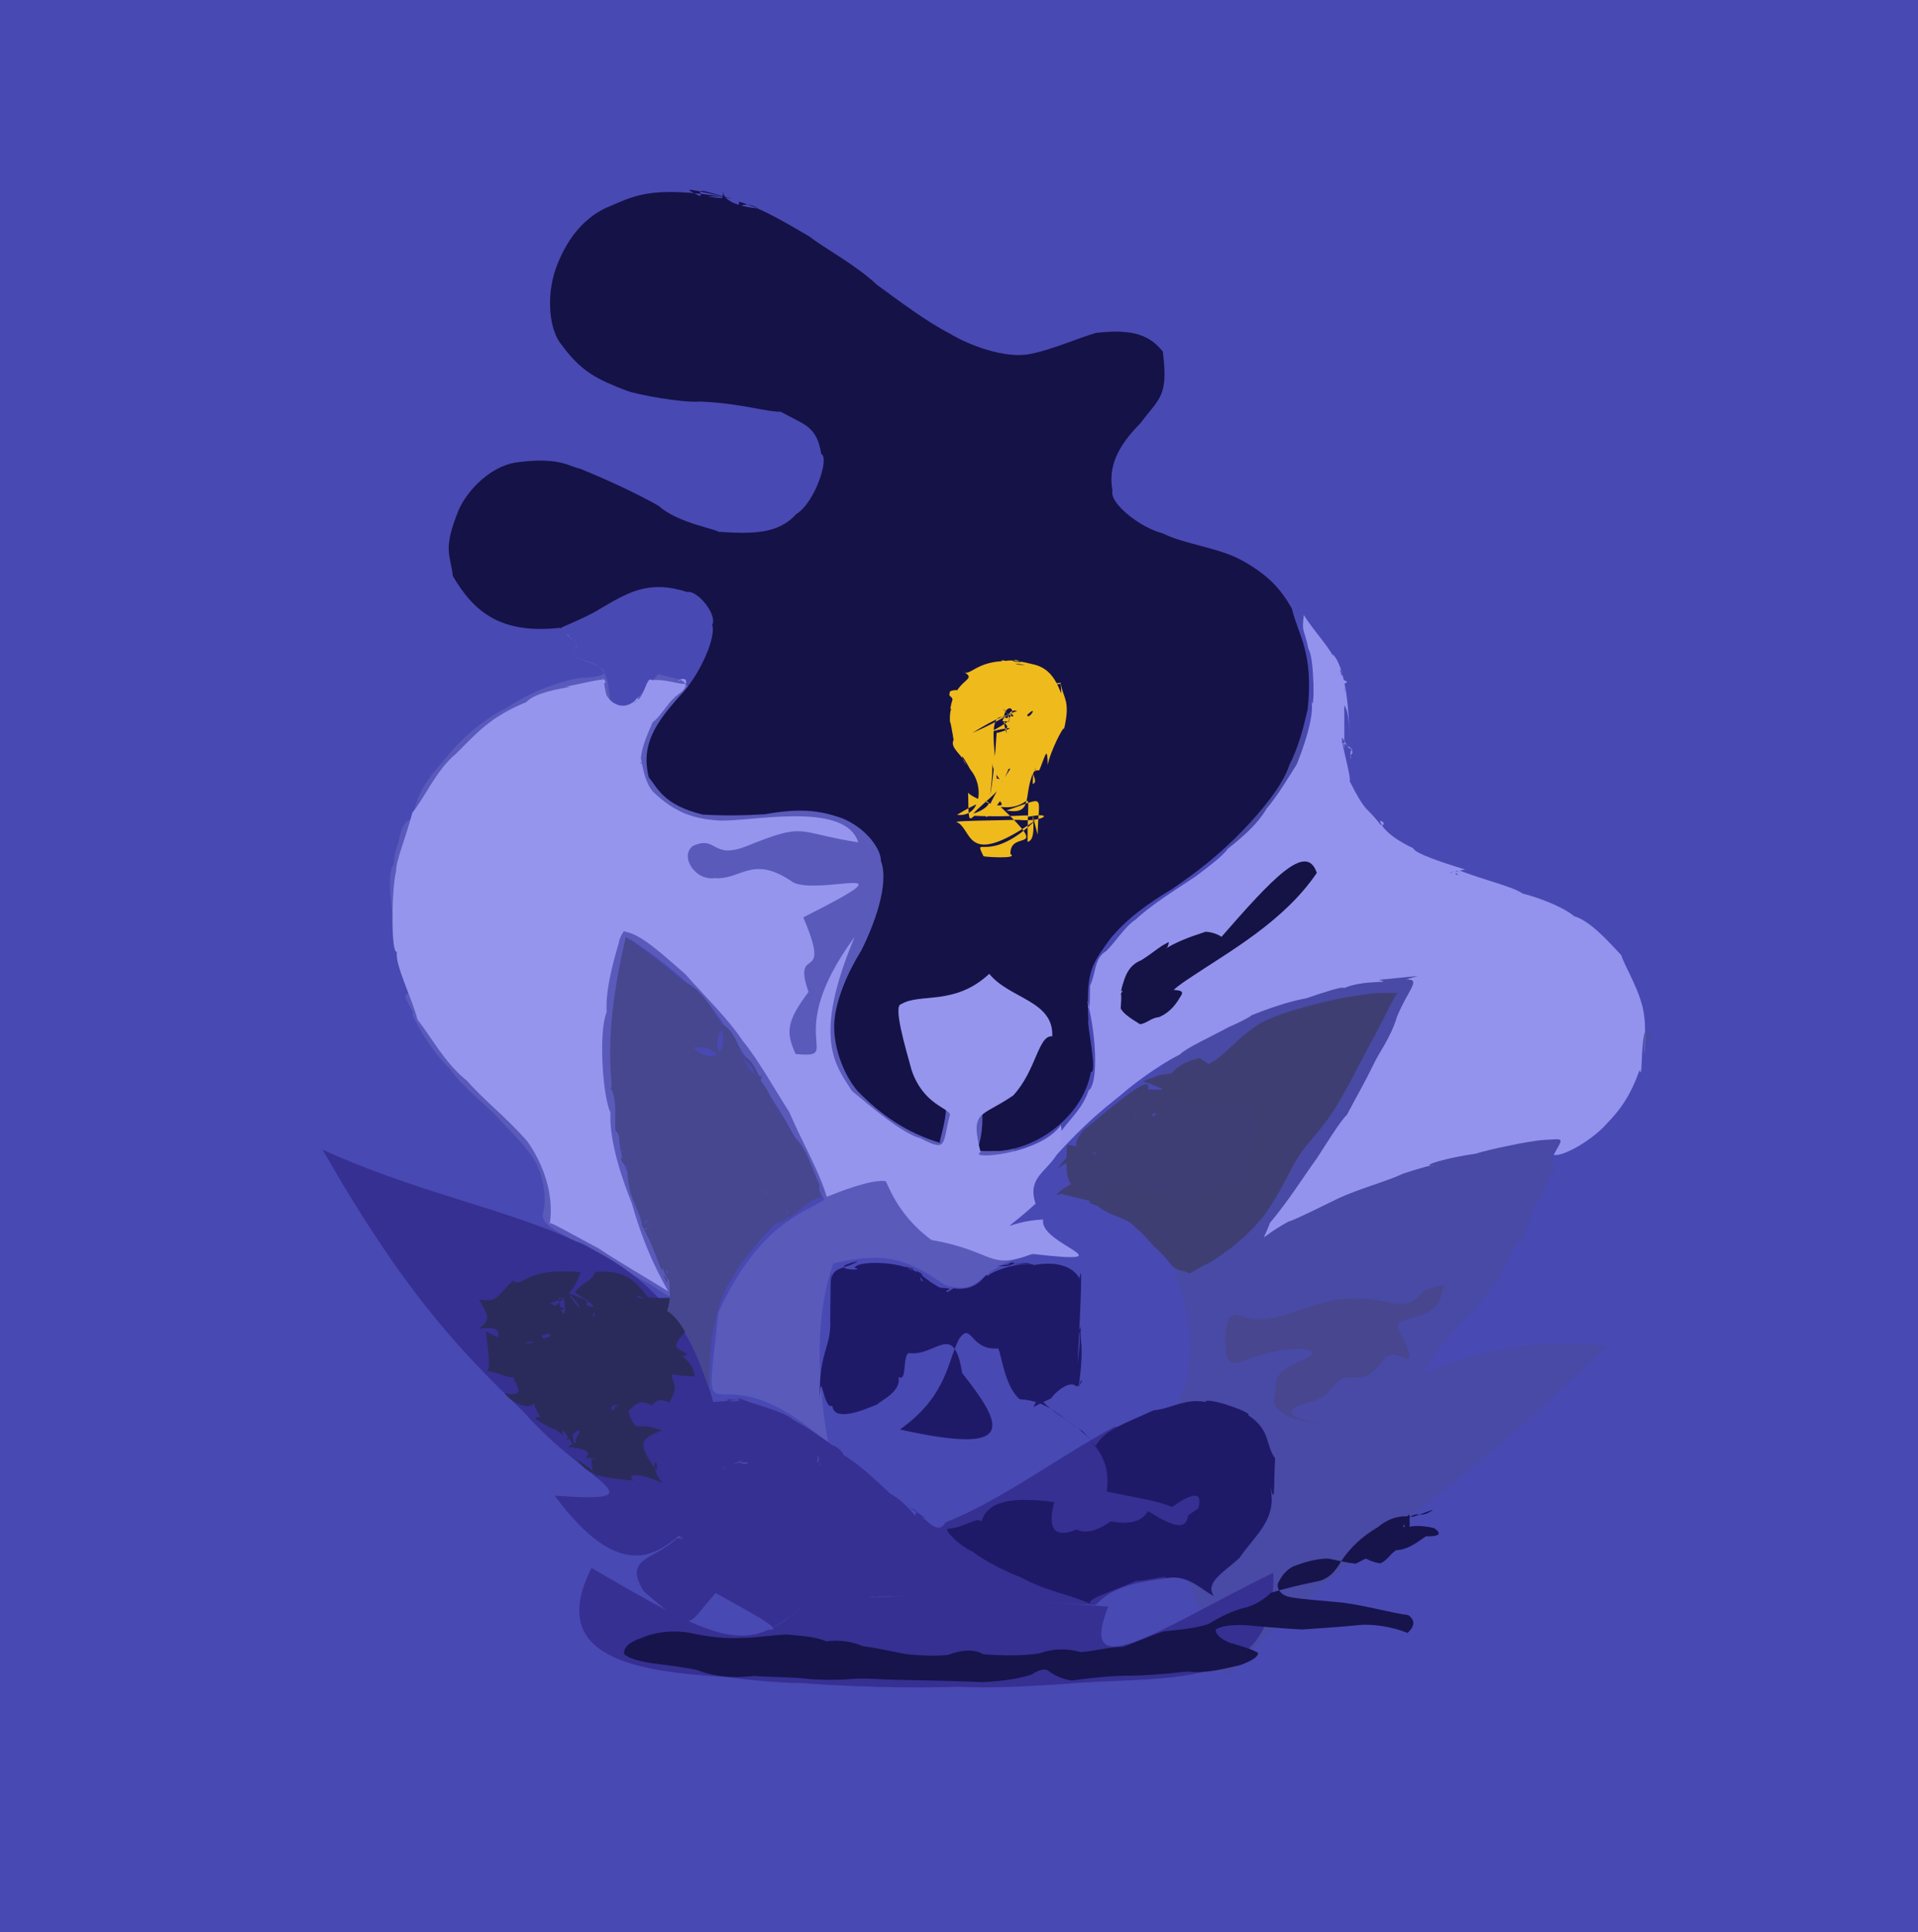 <?xml version="1.0" ?>
<svg xmlns="http://www.w3.org/2000/svg" version="1.1" width="413" height="416">
  <defs/>
  <g>
    <path d="M -2.384 -4.433 C -1.11 -4.446 0.043 -4.513 1.12 -4.51 C 2.13 -4.515 3.036 -4.411 3.834 -4.287 C 4.535 -4.089 5.363 -3.832 6.401 -3.541 C 7.668 -3.271 9.402 -3.055 11.857 -2.892 C 15.007 -2.824 18.99 -2.901 23.896 -3.11 C 29.694 -3.323 36.431 -3.585 44.034 -3.948 C 52.405 -4.276 61.468 -4.594 71.032 -4.85 C 80.986 -5.039 91.246 -5.142 101.702 -5.184 C 112.214 -5.173 122.7 -5.136 133.166 -5.091 C 143.581 -5.051 153.924 -4.996 164.159 -4.99 C 174.292 -5.015 184.387 -5.02 194.366 -5.051 C 204.351 -5.066 214.288 -5.069 224.152 -5.068 C 233.978 -5.048 243.728 -5.008 253.54 -4.98 C 263.387 -4.964 273.234 -4.941 283.164 -4.945 C 293.217 -4.938 303.546 -4.905 314.118 -4.839 C 324.833 -4.815 335.802 -4.716 346.861 -4.677 C 357.974 -4.691 369.146 -4.787 380.087 -4.962 C 390.476 -5.155 400.014 -4.453 408.298 -3.526 C 414.25 -1.077 417.467 5.37 418.918 12.935 C 419.095 21.591 418.563 31.531 417.929 42.26 C 417.678 53.821 417.711 65.525 417.849 77.095 C 417.891 88.482 417.87 99.988 417.856 111.327 C 417.857 122.157 417.859 132.805 417.858 143.17 C 417.858 153.226 417.858 163.182 417.858 173.039 C 417.858 182.777 417.858 192.498 417.858 202.297 C 417.858 211.981 417.858 221.632 417.858 231.393 C 417.858 241.095 417.858 250.818 417.858 260.71 C 417.858 270.716 417.858 280.908 417.858 291.404 C 417.856 302.243 417.857 313.433 417.867 324.951 C 417.874 336.672 417.834 348.566 417.771 360.49 C 417.811 372.165 418.076 383.243 418.533 393.45 C 418.806 402.557 418.014 410.196 415.338 416.083 C 410.394 419.889 403.506 421.82 394.967 422.287 C 385.165 421.868 374.399 421.21 363.078 420.773 C 351.445 420.688 339.69 420.773 328.063 420.869 C 316.661 420.88 305.531 420.861 294.682 420.856 C 284.145 420.858 273.871 420.859 263.811 420.858 C 253.856 420.858 244.01 420.858 234.277 420.858 C 224.574 420.858 214.764 420.858 205.112 420.858 C 195.428 420.858 185.663 420.858 175.952 420.858 C 166.219 420.858 156.284 420.858 146.166 420.858 C 135.897 420.859 125.342 420.858 114.415 420.856 C 103.288 420.861 91.902 420.881 80.279 420.869 C 68.676 420.762 57.218 420.681 46.085 420.795 C 35.519 421.299 25.834 421.969 16.541 422.215 C 7.025 422.15 -2.281 422.62 -7.075 419.863 C -3.132 406.542 -4.314 397.687 -4.798 387.746 C -4.754 377.021 -4.665 365.841 -4.624 354.546 C -4.67 343.187 -4.682 331.879 -4.771 320.884 C -4.842 310.134 -4.904 299.582 -4.948 289.327 C -4.973 279.24 -5.001 269.255 -5.011 259.37 C -5.03 249.571 -5.037 239.756 -5.06 229.873 C -5.06 219.978 -5.058 210.025 -5.036 200.031 C -5.028 189.983 -5.042 179.998 -5.045 170.016 C -5.048 159.983 -5.055 150.036 -5.055 140.18 C -5.042 130.246 -5.002 120.271 -4.944 110.375 C -4.885 100.441 -4.838 90.376 -4.791 80.322 C -4.778 70.276 -4.785 60.064 -4.801 49.788 C -4.893 39.615 -5.012 29.351 -5.168 19.051 C -5.34 8.733 -5.531 -1.678 -2.384 -4.433" stroke-width="0.0" fill="rgb(73, 73, 180)" opacity="1" stroke="rgb(6, 158, 243)" stroke-opacity="0.105" stroke-linecap="round" stroke-linejoin="round"/>
    <path d="M 123.137 141.388 C 125.897 137.431 122.831 137.931 121.903 136.581 C 122.461 137.746 121.904 135.794 122.084 136.787 C 122.116 136.401 122.615 136.44 122.766 137.487 C 125.726 137.712 123.215 141.454 123.049 141.361 C 129.947 143.315 131.293 143.095 131.447 154.545 C 134.421 154.738 139.635 147.245 141.792 145.142 C 147.773 147.044 148.161 145.031 149.062 152.778 C 153.179 152.071 154.297 155.448 155.8 158.022 C 157.674 160.756 159.071 163.519 161.193 165.807 C 163.266 167.426 165.931 168.937 169.691 169.98 C 172.848 171.902 176.314 172.536 181.548 173.034 C 179.874 174.13 181.617 173.14 195.431 172.583 C 190.903 184.676 192.487 186.302 193.886 190.298 C 186.95 198.82 188.025 202.998 188.009 206.632 C 187.746 209.791 187.809 212.746 187.824 215.107 C 187.874 217.027 188.117 218.728 188.491 220.008 C 189.02 220.807 189.855 221.329 191.089 221.367 C 191.724 220.762 191.554 219.439 191.087 217.026 C 198.057 218.508 198.586 216.886 198.196 216.491 C 206.539 217.252 208.469 215.124 205.463 210.068 C 208.804 211.942 211.817 213.289 212.008 216.203 C 218.035 215.374 219.561 217.24 219.828 219.363 C 219.952 221.612 220.154 222.858 229.787 225.889 C 226.527 230.332 223.728 233.248 220.825 235.719 C 216.115 237.917 215.397 240.752 214.913 243.151 C 216.511 244.159 219.444 247.693 218.883 250.652 C 215.09 253.939 214.882 256.164 214.481 258.245 C 213.781 259.844 212.862 261.145 211.824 262.348 C 210.71 263.564 209.286 264.214 208.075 264.383 C 207.227 263.588 206.93 264.392 222.753 270.017 C 209.427 272.699 212.351 279.171 203.469 276.682 C 195.6 271.268 190.871 269.188 178.709 272.208 C 182.255 268.761 172.638 278.946 178.369 310.849 C 152.453 287.692 151.14 315.099 154.707 282.536 C 163.45 263.573 172.835 261.323 177.511 258.337 C 174.137 251.688 171.933 245.37 166.952 237.634 C 162.755 231.045 159.142 224.771 152.759 216.269 C 148.081 211.282 141.671 206.088 135.822 202.284 C 129.389 224.468 131.431 230.167 133.677 237.093 C 132.348 245.634 134.184 251.874 136.009 253.487 C 137.571 257.292 137.508 263.644 141.82 267.685 C 146.803 283.791 147.456 280.503 137.124 274.932 C 128.651 271.203 126.843 266.869 123.011 267.329 C 123.496 266.228 116.11 264.371 116.921 261.224 C 117.675 258.847 117.392 253.259 114.744 249.266 C 112.748 246.146 109.194 242.917 106.426 239.797 C 103.719 237.179 99.481 233.772 96.819 230.071 C 93.945 227.39 90.164 221.784 88.741 218.247 C 89.841 218.413 85.97 214.003 87.774 214.075 C 88.838 209.731 88.146 202.392 88.814 196.507 C 84.977 203.183 86.742 206.843 85.926 204.053 C 83.868 195.44 82.551 182.836 86.592 186.647 C 89.251 194.242 87.941 187.888 87.183 186.273 C 85.254 187.907 87.294 187.041 86.652 187.663 C 84.761 191.159 84.151 186.108 85.534 182.103 C 86.047 181.154 86.348 176.245 88.773 176.519 C 89.867 169.285 93.934 165.778 97.025 161.999 C 99.067 159.452 104.2 154.683 109.228 152.349 C 111.929 150.524 117.594 147.314 124.758 145.978 C 131.486 145.803 132.94 144.316 123.137 141.388" stroke-width="0.0" fill="rgb(90, 90, 187)" opacity="1" stroke="rgb(14, 103, 180)" stroke-opacity="0.047" stroke-linecap="round" stroke-linejoin="round"/>
    <path d="M 280.21 145.191 C 280.228 146.121 280.164 147.093 280.143 148.018 C 280.076 148.928 279.991 149.895 279.9 150.905 C 279.699 151.872 279.533 152.841 279.225 153.823 C 279.027 154.765 278.971 155.618 278.846 156.423 C 278.811 157.147 278.968 157.707 279.337 157.02 C 279.899 156.671 282.005 156.862 283.749 158.52 C 282.014 158.851 283.102 158.506 283.623 157.66 C 284.512 156.528 285.661 156.853 286.86 157.818 C 288.109 160.037 289.028 159.808 292.032 156.428 C 292.622 157.093 290.973 156.434 286.951 162.227 C 288.485 161.198 288.237 160.191 286.314 159.603 C 285.849 161.152 286.231 163.507 285.215 167.163 C 287.463 171.654 290.807 172.485 293.663 174.377 C 293.221 177.947 294.651 181.48 298.893 184.157 C 303.393 185.938 307.128 188.165 311.066 190.066 C 315.032 191.667 318.89 193.003 322.763 194.182 C 326.45 195.344 329.901 196.52 333.338 197.643 C 336.26 199.148 339.121 201.045 341.72 203.074 C 344.036 205.685 346.165 208.541 347.999 211.487 C 349.764 214.256 351.516 216.703 352.995 216.351 C 351.138 220.438 353.406 223.062 356.222 221.289 C 351.607 225.243 349.327 226.459 350.972 225.484 C 353.547 222.084 353.542 222.401 355.928 222.882 C 353.207 226.999 351.37 230.543 349.68 232.527 C 347.275 234.955 344.903 237.97 342.206 241.38 C 338.555 244.295 332.392 246.457 334.815 252.282 C 332.454 253.455 332.994 256.95 331.003 258.491 C 329.508 260.923 329.881 262.842 328.569 264.545 C 327.98 265.509 328.973 267.464 326.643 267.465 C 325.009 269.41 324.763 275.583 312.642 286.937 C 299.004 305.597 309.888 286.29 345.923 289.75 C 310.605 325.21 293.183 330.375 264.006 361.046 C 247.018 320.855 248.65 312.238 255.302 298.506 C 259.733 274.523 244.847 270.273 254.441 259.818 C 263.798 250.151 266.743 244.906 270.619 240.529 C 272.744 239.665 273.266 237.238 272.762 236.402 C 271.595 236.334 269.508 235.268 267.674 233.564 C 269.267 230.428 265.437 236.047 248.263 232.94 C 256.402 220.834 261.145 219.377 260.966 217.283 C 258.91 215.287 256.989 213.141 257.842 210.122 C 256.186 209.116 255.374 207.198 249.55 206.75 C 251.454 200.505 253.567 198.682 256.297 197.253 C 259.454 195.008 260.551 191.961 267.006 188.835 C 273.619 185.576 263.124 182.691 264.68 185.545 C 264.538 177.905 265.207 175.742 267.068 174.619 C 268.338 173.599 268.128 173.281 267.616 172.926 C 266.756 173.097 265.534 173.316 264.136 173.692 C 262.612 174.108 260.829 174.378 258.903 174.456 C 257.039 174.28 255.222 173.823 253.346 173.11 C 251.685 172.098 250.122 170.83 248.726 169.254 C 247.575 167.607 246.746 165.791 246.14 164.055 C 245.857 162.409 245.996 161.033 246.416 159.872 C 247.123 159.074 248.179 158.602 249.499 158.498 C 251.008 158.644 252.573 158.953 254.275 159.396 C 255.969 159.874 257.586 160.286 259.242 160.519 C 260.734 160.777 262.128 160.666 263.531 160.263 C 264.807 159.634 266.012 158.726 267.197 157.547 C 268.34 156.231 269.417 154.751 270.586 153.225 C 271.639 151.655 272.781 150.084 273.872 148.51 C 275 146.871 276.087 145.332 280.21 145.191" stroke-width="0.0" fill="rgb(73, 73, 166)" opacity="1.0" stroke="rgb(95, 141, 32)" stroke-opacity="0.447" stroke-linecap="round" stroke-linejoin="round"/>
    <path d="M 157.154 42.635 C 143.456 39.475 149.629 41.325 151.013 42.506 C 150.421 40.425 150.219 40.798 157.733 42.789 C 151.094 41.56 151.617 43.135 150.508 42.129 C 156.891 42.742 155.408 43.263 155.684 40.852 C 155.385 43.201 159.014 44.485 163.189 44.887 C 159.918 42.682 158.815 45.753 159.157 43.429 C 164.735 45.058 170.457 48.751 174.309 50.93 C 177.531 53.46 184.311 57.049 188.86 61.344 C 193.644 64.807 199.274 69.112 204.5 71.811 C 208.439 74.242 216.652 77.428 222.064 76.162 C 226.742 75.224 232.447 72.656 236.092 71.659 C 244.173 70.766 247.577 72.234 250.392 75.691 C 251.598 85.467 249.714 85.567 245.592 91.098 C 240.586 96.147 238.603 100.521 239.546 105.666 C 238.82 108.271 245.452 113.604 250.364 114.834 C 255.048 117.218 262.801 117.934 267.76 120.843 C 273.003 123.825 275.713 126.656 278.182 131.046 C 279.473 136.685 282.95 140.332 281.556 153.004 C 281.484 152.396 280.523 159.087 277.649 164.658 C 276.268 169.087 271.557 174.695 267.543 178.865 C 262.747 183.859 257.817 187.715 252.452 191.365 C 247.293 194.467 242.78 197.637 239.055 202.138 C 234.947 207.865 233.831 209.119 234.352 219.71 C 233.939 220.086 236.38 231.104 234.893 230.801 C 233.32 239.785 224.208 247.077 215.226 247.816 C 206.825 247.774 212.91 249.025 211.225 236.658 C 213.977 231.684 220.545 230.928 216.392 225.115 C 216.992 221.646 216.906 218.875 216.068 216.902 C 213.919 216.268 211.093 216.177 208.244 216.602 C 205.769 217.718 204.047 219.818 203.126 222.903 C 202.355 227.655 193.102 232.264 198.935 231.047 C 207.786 233.657 201.438 246.384 202.51 246.092 C 195.131 243.909 189.509 239.892 184.679 234.922 C 181.936 231.775 179.425 225.899 179.633 220.375 C 179.891 215.434 182.515 209.367 185.49 204.595 C 188.27 199.039 191.522 190.299 189.695 185.394 C 189.714 182.845 186.633 178.424 181.513 176.251 C 175.165 173.885 170.247 174.198 162.13 175.792 C 168.017 174.65 162.422 176.01 151.356 175.39 C 142.728 173.314 141.582 169.557 139.701 167.366 C 137.953 160.287 141.18 155.667 146.442 149.764 C 150.639 145.471 154.293 137.159 153.349 134.524 C 154.56 132.533 150.274 127.037 147.984 127.467 C 139.6 124.794 135.251 127.55 129.053 131.177 C 125.853 133.238 117.646 136.307 121.207 135.101 C 107.59 136.794 101.916 131.492 97.52 124.047 C 96.959 119.231 95.245 118.371 98.847 109.612 C 100.989 105.058 105.816 100.474 110.971 99.591 C 120.459 98.283 122.397 100.408 124.909 100.912 C 132.014 103.839 137.487 106.452 141.889 108.953 C 145.819 112.604 154.949 114.079 154.587 114.49 C 161.891 114.979 167.55 115.045 171.453 110.687 C 175.491 108.256 178.68 98.45 176.847 97.766 C 175.84 91.676 173.325 91.551 168.115 88.651 C 165.178 88.748 159.493 86.811 150.777 86.462 C 146.701 86.758 137.207 84.958 134.977 84.139 C 128.561 81.662 125.2 80.044 121.024 74.367 C 118.217 71.183 117.577 63.82 119.69 57.774 C 121.806 52.011 125.225 47.263 130.44 44.773 C 136.11 42.511 139.39 39.608 157.154 42.635" stroke-width="0.0" fill="rgb(21, 18, 71)" opacity="1" stroke="rgb(17, 241, 122)" stroke-opacity="0.907" stroke-linecap="round" stroke-linejoin="round"/>
    <path d="M 280.758 132.399 C 283.14 136.427 287.786 140.55 288.928 145.618 C 289.607 142.939 286.03 144.829 290.094 146.793 C 288.663 148.452 288.11 144.457 286.979 140.855 C 289.57 143.409 290.614 152.557 290.542 159.265 C 290.612 147.816 287.645 154.244 289.522 148.756 C 289.391 145.205 289.485 154.588 289.485 161.194 C 289.197 158.779 288.293 160.109 289.422 160.01 C 292.928 162.571 290.057 162.121 290.916 163.323 C 290.41 160.64 291.92 161.434 290.927 161.181 C 289.497 159.324 292.09 163.808 289.041 158.867 C 288.335 158.879 292.426 171.906 289.756 167.336 C 290.067 166.291 291.713 171.16 294.114 174.043 C 297.266 177.086 298.934 179.961 296.58 177.116 C 298.034 178.466 298.514 176.891 297.152 176.742 C 297.414 177.964 299.185 180.225 304.343 182.65 C 304.517 183.661 310.492 185.707 315.5 187.207 C 310.663 188.1 311.336 188.151 314.908 187.413 C 314.149 187.571 312.564 188.132 314.066 188.454 C 311.783 186.691 317.681 188.738 312.55 187.707 C 312.728 187.125 317.024 189.029 311.075 186.033 C 317.044 188.987 325.34 190.58 327.857 192.388 C 330.832 193.113 336.407 195.12 338.995 197.287 C 342.269 198.225 346.02 202.332 349.117 205.666 C 349.654 207.796 353.485 213.66 354.029 218.712 C 354.576 221.897 353.843 232.913 354.213 222.095 C 353.245 225.266 353.711 232.949 353.054 230.351 C 350.556 237.545 347.513 240.246 345.231 242.734 C 341.551 246.306 336.31 249.044 334.554 248.657 C 336.656 244.768 336.997 245.215 332.461 245.436 C 329.414 245.596 319.974 247.646 317.757 248.4 C 312.05 249.18 305.581 251.001 308.557 250.988 C 308.895 250.575 304.618 251.871 302.152 252.687 C 298.566 254.384 292.408 255.999 287.9 258.156 C 285.004 259.55 279.094 262.546 277.339 263.072 C 270.691 266.745 271.799 268.016 273.441 263.311 C 277.463 258.544 280.614 253.456 283.574 249.366 C 285.86 245.861 288.527 241.462 290.041 240.013 C 292.073 236.161 294.168 232.479 295.696 229.305 C 296.901 226.619 299.418 223.578 300.835 218.842 C 303.201 213.112 306.15 210.736 302.798 210.895 C 305.23 209.985 308.515 209.863 296.913 210.966 C 300.296 211.855 293.875 210.803 289.338 212.772 C 289.45 212.17 284.263 213.91 281.289 214.939 C 279.302 215.28 275.417 216.226 269.534 218.571 C 269.426 218.81 266.962 220.128 264.603 221.128 C 260.244 223.484 255.532 225.576 254.029 227.059 C 250.894 228.618 246.828 231.32 242.975 234.386 C 239.156 237.721 234.732 240.451 226.165 250.185 C 226.573 242.806 232.235 241.223 234.435 234.753 C 236.183 233.676 236.474 225.015 234.12 215.288 C 234.677 220.241 234.704 213.659 234.71 212.244 C 236.09 209.409 235.502 206.358 238.259 204.724 C 240.247 202.723 242.43 199.291 244.48 198.044 C 247.756 194.913 253.127 191.579 257.407 188.736 C 260.253 186.588 263.09 184.486 264.436 182.713 C 266.677 180.871 270.432 178.003 272.745 174.102 C 275.124 171.299 277.409 167.446 279.233 164.551 C 280.332 161.816 283.087 154.502 282.401 150.944 C 283.078 154.058 283.053 141.549 281.753 139.754 C 280.792 135.042 280.233 136.379 280.758 132.399" stroke-width="0.0" fill="rgb(147, 147, 237)" opacity="0.999" stroke="rgb(201, 36, 61)" stroke-opacity="0.204" stroke-linecap="round" stroke-linejoin="round"/>
    <path d="M 121.769 147.833 C 123.943 147.54 130.925 145.647 130.199 146.591 C 128.62 145.229 131.211 146.864 130.088 147.13 C 130.397 149.393 131.333 152.342 130.09 148.29 C 130.737 151.538 134.721 153.729 137.473 149.971 C 137.616 150.493 137.143 149.597 137.456 150.793 C 137.089 150.477 138.4 150.463 136.264 151.258 C 138.781 151.068 139.089 145.351 140.377 146.439 C 144.354 146.08 148.744 148.512 147.591 146.311 C 146.68 145.774 145.187 147.1 146.586 146.383 C 149.809 148.006 144.521 150.007 145.076 150.591 C 145.085 149.498 141.377 155.72 140.025 155.681 C 141.844 153.98 137.868 159.543 137.913 164.517 C 138.57 163.998 137.385 164.081 137.838 163.921 C 138.097 161.165 138.115 168.137 140.838 170.68 C 145.135 174.701 148.913 176.288 154.784 176.662 C 161.286 177.041 181.949 172.292 184.81 181.362 C 171.132 179.247 173.832 176.882 160.713 182.206 C 153.169 185.132 154.502 179.807 149.223 182.117 C 146.311 184.216 149.524 189.673 153.936 189.066 C 159.632 189.499 162.032 183.848 170.813 190.003 C 176.781 192.862 197.971 184.957 172.969 197.509 C 179.373 212.503 170.404 202.919 174.09 213.572 C 169.381 219.906 169.149 222.197 171.33 226.932 C 182.115 227.943 167.965 223.594 184.034 201.721 C 174.714 223.871 180.077 229.534 183.442 234.886 C 187.566 238.306 194.441 244.166 198.178 245.065 C 204.197 248.217 202.855 246.246 204.565 239.942 C 204.121 238.48 198.844 237.774 196.307 230.455 C 194.846 225.157 192.25 216.388 194.085 216.189 C 198.157 213.732 205.554 216.622 213.017 209.67 C 217.347 215.047 226.927 215.435 226.582 223.127 C 223.548 222.81 223.141 230.519 218.174 235.857 C 211.154 240.714 208.864 238.875 211.14 248.065 C 208.163 249.73 223.802 248.73 228.449 242.242 C 230.073 251.904 220.308 251.294 222.99 259.153 C 214.483 266.919 216.384 262.896 224.633 262.574 C 223.489 267.894 244.006 272.464 222.259 269.975 C 212.746 273.615 214.215 269.361 200.568 266.979 C 192.991 261.435 191.065 254.508 190.69 254.311 C 187.477 253.838 180.126 256.846 178.035 257.683 C 176.174 251.649 172.849 246.232 169.961 239.452 C 166.616 234.22 163.295 228.2 159.904 224.067 C 156.593 219.108 151.888 214.667 147.535 209.709 C 143.142 205.959 138.214 201.142 134.471 200.56 C 134.581 199.892 133.246 202.097 133.298 202.861 C 130.437 212.298 130.539 216.109 130.625 217.902 C 128.81 222.322 129.823 236.272 131.434 239.492 C 131.128 246.291 134.525 255.25 136.012 258.979 C 138.224 266.677 140.53 272.123 143.918 278.065 C 138.523 274.713 133.503 271.859 128.941 268.82 C 123.512 265.951 117.211 262.28 118.387 263.547 C 119.329 257.124 117.041 250.788 113.611 245.813 C 109.29 240.793 103.803 236.513 100.662 232.792 C 95.705 228.849 92.866 223.243 89.891 219.529 C 88.896 215.323 84.924 207.588 85.482 204.933 C 84.15 205.575 84.285 191.353 85.308 187.459 C 85.208 185.515 87.241 180.755 88.811 174.933 C 91.353 171.95 93.848 165.879 98.182 162.29 C 102.628 157.894 105.467 154.378 113.36 151.162 C 115.824 148.348 125.614 147.796 121.769 147.833" stroke-width="0.0" fill="rgb(149, 149, 238)" opacity="0.999" stroke="rgb(77, 141, 167)" stroke-opacity="0.767" stroke-linecap="round" stroke-linejoin="round"/>
    <path d="M 153.581 301.874 C 157.265 301.604 162.177 301.199 158.511 301.031 C 161.546 302.053 161.534 302.256 163.253 302.632 C 161.218 302.967 160.604 301.34 157.815 301.372 C 155.467 300.855 156.48 302.468 160.193 301.282 C 159.425 301.639 168.566 303.592 170.739 305.668 C 173.996 307.368 177.499 309.862 179.594 311.417 C 178.719 312.377 176.292 316.7 176.46 315.118 C 172.693 315.313 166.681 315.749 163.126 315.319 C 167.602 316.022 159.702 314.693 159.977 315.277 C 163.326 314.908 157.44 314.204 159.298 315.155 C 159.136 315.003 157.815 315.556 160.459 313.885 C 156.34 316.265 154.996 316.645 158.157 315.059 C 156.86 316.675 155.21 316.709 155.603 316.053 C 157.529 317.285 155.793 316.094 155.755 316.135 C 155.399 317.053 156.467 315.415 155.657 315.99 C 156.323 317.466 156.185 315.094 155.322 316.41 C 155.769 316.016 161.274 313.956 160.868 314.788 C 156.086 315.176 162.827 315.062 167.77 315.615 C 164.977 315.272 166.884 315.56 170.061 315.408 C 168.925 315.132 173.144 315.174 173.249 315.293 C 175.425 315.189 177.384 315.488 175.695 312.619 C 176.132 312.718 176.43 315.65 175.301 314.253 C 175.309 313.983 176.733 314.921 176.392 316.207 C 176.072 314.929 179.156 312.547 179.595 311.246 C 178.214 310.641 180.897 311.504 181.723 313.352 C 184.88 315.094 188.926 319.037 191.822 321.694 C 194.502 323.094 196.784 326.024 197.066 326.385 C 197.384 325.154 197.029 325.445 199.334 326.874 C 197.106 326.242 197.951 324.739 195.379 324.637 C 198.073 324.656 201.501 331.566 203.62 327.764 C 215.614 323.034 227.303 314.065 239.981 307.193 C 256.226 308.078 264.991 313.287 268.968 328.502 C 265.337 344.818 244.969 335.557 235.943 345.573 C 226.796 345.191 215.589 344.203 207.256 343.977 C 200.388 344.029 193.56 343.661 192.387 343.77 C 192.173 343.562 186.539 343.851 187.484 343.914 C 187.571 343.933 187.913 343.922 187.172 344.018 C 187.765 343.956 189.988 343.645 189.037 343.915 C 191.339 343.656 199.807 343.842 204.479 343.794 C 211.942 344.002 222.206 344.781 238.641 345.911 C 231.475 363.814 251.106 349.888 274.18 338.623 C 274.949 364.997 250.67 360.543 228.666 362.615 C 220.549 363.119 213.026 363.529 206.179 363.174 C 200.184 363.36 189.592 363.537 173.178 362.447 C 186.614 361.58 179.938 360.893 183.974 360.7 C 179.753 363.173 168.287 362.616 156.331 361.075 C 137.47 359.921 117.417 357.186 127.38 337.583 C 153.636 352.965 160.156 355.993 170.817 347.52 C 176.069 343.478 178.26 338.23 177.947 338.629 C 177.614 339.91 178.016 338.893 177.552 339.787 C 174.99 344.577 170.779 347.971 165.542 350.934 C 169.296 351.083 160.893 346.829 154.104 342.993 C 147.531 350.234 149.633 352.063 138.584 342.592 C 134.139 335.188 140.894 335.931 145.608 331.296 C 147.438 330.8 146.354 331.689 146.681 331.393 C 147.722 331.037 145.103 330.801 146.731 330.254 C 142.139 333.842 134.078 341.837 119.434 322.028 C 142.9 323.674 126.31 319.502 112.69 303.922 C 98.354 290.188 86.715 277.686 69.441 247.523 C 107.375 264.899 143.123 262.014 153.581 301.874" stroke-width="0.0" fill="rgb(54, 48, 146)" opacity="1" stroke="rgb(24, 46, 202)" stroke-opacity="0.379" stroke-linecap="round" stroke-linejoin="round"/>
    <path d="M 258.285 227.796 C 263.738 231.008 261.797 234.087 262.673 235.571 C 259.267 235.788 259.974 232.532 266.262 230.22 C 268.812 230.159 268.677 233.322 270.947 232.855 C 272.178 236.981 273.308 237.529 273.283 236.232 C 269.866 238.343 270.185 238.942 271.719 240.419 C 270.565 238.692 268.956 236.353 271.015 234.357 C 272.487 237.034 270.592 236.537 275.065 237.382 C 271.469 241.798 269.747 241.072 274.575 237.776 C 273.056 237.336 270.58 241.511 272.946 241.603 C 272.732 243.595 273.283 245.367 272.712 246.225 C 270.2 246.674 270.545 248.575 269.709 252.62 C 268.8 251.305 269.579 250.579 270.39 250.663 C 268.81 252.397 270.387 254.573 268.712 258.86 C 265.976 256.909 265.367 254.102 265.446 253.834 C 265.805 254.045 266.841 256.001 266.284 261.466 C 260.415 258.588 260.531 260.236 255.037 263.072 C 257.343 256.637 261.422 256.817 260.968 260.63 C 255.671 260.936 254.987 259.012 253.322 260.054 C 252.079 259.827 249.998 259.301 252.261 260.054 C 253.991 260.309 248.497 260.883 246.488 260.987 C 248.288 256.75 247.584 256.965 243.294 261.513 C 240.166 259.469 239.113 255.707 239.63 258.244 C 241.237 258.184 247.371 262.035 228.461 257.031 C 225.491 258.339 230.366 254.382 234.453 253.431 C 234.033 254.027 228.607 260.353 229.784 246.462 C 235.897 247.126 236.475 250.685 235.973 246.289 C 235.892 248.082 236.857 248.584 236.789 248.111 C 237.79 248.574 237.538 247.763 236.412 249.498 C 236.861 248.172 235.149 246.526 227.73 251.598 C 233.909 243.137 238.086 247.42 231.839 247.584 C 234.259 250.61 228.597 246.54 234.652 242.247 C 248.194 230.965 248.973 231.214 245.682 239.015 C 243.309 241.715 243.728 242.351 243.31 241.341 C 245.176 241.052 244.999 239.062 244.537 235.106 C 248.678 240.47 248.697 242.305 249.012 237.58 C 249.244 240.881 247.37 241.197 245.133 234.58 C 254.374 234.48 252.237 234.934 249.389 235.457 C 251.745 234.238 250.173 229.839 258.285 227.796" stroke-width="0.0" fill="rgb(62, 62, 116)" opacity="1" stroke="rgb(67, 107, 202)" stroke-opacity="0.964" stroke-linecap="round" stroke-linejoin="round"/>
    <path d="M 125.019 273.925 C 123.057 279.629 120.766 279.137 120.489 279.738 C 119.972 280.226 118.665 280.336 118.488 280.697 C 121.413 281.665 121.935 281.753 121.042 282.019 C 117.522 282.43 118.201 282.698 121.422 279.425 C 119.823 279.064 120.276 279.742 120.816 282.076 C 121.421 283.547 122.29 283.331 120.867 276.612 C 122.364 278.221 123.852 280.949 124.804 281.57 C 124.744 280.947 123.088 278.598 121.001 277.861 C 125.714 279.707 126.265 279.778 126.45 280.385 C 126.147 281.199 126.376 281.563 129.458 281.094 C 128.499 281.707 127.768 282.354 127.647 283.297 C 127.824 283.485 128.258 283.37 127.81 282.019 C 127.899 281.263 128.552 281.234 123.755 278.278 C 125.371 276.053 127.655 275.753 128.121 273.888 C 137.617 272.963 138.044 279.303 142.582 282.148 C 134.879 276.55 137.225 280.381 138.919 279.343 C 144.094 279.71 146.854 279.292 152.237 278.125 C 147.039 284.349 147.799 284.923 148.417 285.855 C 145.348 288.965 145.54 289.707 145.643 289.971 C 146.221 291.066 149.499 291.587 147.033 291.913 C 147.494 292.785 149.101 293.29 149.596 296.358 C 145.343 296.395 144.284 295.188 144.725 296.775 C 145.46 298.29 145.649 299.264 144.153 301.955 C 141.862 301.115 141.625 301.279 140.304 302.613 C 137.54 300.939 136.489 302.846 135.116 303.919 C 132.992 301.892 132.03 302.521 131.517 303.132 C 131.827 303.636 132.318 304.106 132.283 303.041 C 133.035 302.798 133.665 301.793 135.12 302.607 C 135.607 305.283 136.156 306.566 137.139 307.095 C 138.587 307.039 139.986 307.005 142.528 307.989 C 137.645 309.779 137.241 310.875 141.342 316.597 C 141.964 313.105 139.337 315.11 142.613 319.296 C 135.02 315.971 135.28 318.502 136.68 318.812 C 130.399 318.166 126.989 318.112 124.236 314.291 C 132.176 319.083 126.887 319.269 127.38 314.04 C 128.806 314.491 128.531 313.866 126.141 313.904 C 127.055 312.876 127.001 312.006 122.241 311.497 C 124.711 310.119 124.075 310.681 123.881 309.997 C 125.231 307.997 125.305 306.621 122.059 310.225 C 122.507 308.236 123.105 306.302 122.938 305.572 C 122.925 306.641 123.337 309.662 123.961 312.123 C 120.871 306.713 120.787 307.82 121.278 309.188 C 119.654 307.545 119.327 307.695 119.048 307.606 C 118.207 307.296 113.122 304.705 116.438 305.163 C 116.004 304.661 114.639 302.267 115.226 301.93 C 113.716 304.235 109.22 301.103 108.717 300.005 C 113.414 300.788 111.197 298.437 110.486 296.477 C 109.537 296.843 106.542 295.174 104.821 295.275 C 105.606 294.318 105.333 293.026 104.637 286.651 C 107.72 288.478 108.662 288.3 109.843 286.9 C 112.913 289.788 114.667 289.753 115.534 288.161 C 117.494 288.206 118.173 289.687 120.464 287.214 C 120.443 289.918 114.399 288.426 112.503 287.599 C 119.699 289.48 119.592 286.008 116.596 287.646 C 118.171 289.949 116.33 288.168 112.62 289.199 C 112.706 289.22 110.077 289.852 106.932 288.938 C 108.158 285.746 106.43 285.759 103.121 286.086 C 105.584 284.15 105.344 283.538 103.172 279.834 C 107.511 280.355 106.668 279.203 110.523 275.751 C 112.867 277.424 112.603 272.761 125.019 273.925" stroke-width="0.0" fill="rgb(42, 43, 91)" opacity="1" stroke="rgb(187, 66, 27)" stroke-opacity="0.772" stroke-linecap="round" stroke-linejoin="round"/>
    <path d="M 134.769 201.725 C 138.48 204.209 144.087 208.622 147.434 211.46 C 151.168 212.944 153.81 217.824 156.28 222.1 C 154.973 221.078 153.383 224.485 155.4 227.358 C 151.702 225.522 153.163 225.507 149.29 225.549 C 153.284 229.34 157.382 227.049 155.054 220.5 C 157.617 220.81 159.292 225.763 159.899 227.238 C 163.073 228.514 163.361 233.434 164.122 231.225 C 163.12 235.05 163.637 240.023 163.433 241.837 C 161.999 239.689 162.401 241.229 162.686 237.999 C 161.503 233.144 164.279 231.124 160.095 227.979 C 161.767 231.719 164.623 232.437 165.847 236.207 C 167.929 239.264 170.103 242.911 171.176 244.889 C 174.341 248.122 174.717 251.992 177.589 257.396 C 176.379 254.297 176.033 255.182 176.903 257.801 C 174.678 257.845 172.031 261.16 168.948 262.742 C 171.166 263.004 169.064 259.051 166.313 257.596 C 164.826 256.133 161.782 255.45 162.13 254.716 C 161.498 253.672 159.799 253.156 162.472 253.966 C 160.432 253.247 160.767 253.684 160.576 253.477 C 160.719 253.23 161.433 253.992 161.722 254.208 C 161.618 254.093 162.184 254.704 161.838 254.128 C 162.058 254.988 162.487 255.513 162.63 254.916 C 162.289 255.306 164.499 256.492 165.674 257.229 C 165.739 257.308 169.669 259.133 169.35 261.512 C 171.221 260.4 168.73 263.521 166.949 263.444 C 163.475 267.183 159.429 271.278 156.15 277.94 C 154.157 282.026 152.39 289.602 152.794 299.311 C 149.287 289.292 146.591 283.91 143.64 282.282 C 145.233 277.896 143.064 271.939 143.763 272.735 C 143.681 274.488 143.155 273.555 143.648 274.023 C 144.187 273.98 144.435 277.964 142.682 273.06 C 141.688 274.229 144.241 275.1 143.583 276.215 C 141.73 272.335 140.902 268.489 138.074 263.608 C 142.44 261.895 139.76 264.078 139.334 264.433 C 137.789 264.53 139.419 265.338 140.615 263.132 C 138.608 262.935 139.62 261.69 138.337 263.989 C 137.157 258.802 135.568 258.713 137.247 260.205 C 136.785 259.801 134.807 255.73 135.135 250.558 C 136.137 252.437 132.452 249.499 134.246 248.995 C 134.517 249.532 132.321 248.359 136.534 245.766 C 136.676 246.685 132.168 246.736 136.357 248.634 C 133.561 246.637 133.428 248.24 133.74 248.389 C 133.202 245.342 133.62 244.406 132.616 243.522 C 132.168 242.598 133.191 235.52 131.194 234.113 C 133.06 235.528 128.655 227.323 134.769 201.725" stroke-width="0.0" fill="rgb(71, 71, 143)" opacity="0.999" stroke="rgb(52, 82, 199)" stroke-opacity="0.674" stroke-linecap="round" stroke-linejoin="round"/>
    <path d="M 219.874 142.586 C 217.803 141.156 217.18 143.371 220.698 143.14 C 213.416 142.312 215.134 141.646 218.366 142.774 C 215.545 143.19 215.009 141.146 222.243 142.984 C 227.857 144.072 228.013 149.712 229.645 151.232 C 227.771 150.356 228.883 151.031 228.359 146.9 C 228.834 147.655 225.711 147.186 228.394 147.01 C 228.936 150.514 230.569 150.716 229.126 156.947 C 229.149 155.929 226.079 161.879 225.616 164.729 C 225.508 160.286 225.13 162.656 223.788 165.848 C 220.923 165.809 224.011 168.23 222.375 168.791 C 222.509 165.863 222.463 164.23 222.922 165.833 C 222.715 166.923 222.946 166.11 223.008 165.409 C 219.926 170.63 223.017 175.616 216.705 174.496 C 225.511 171.606 223.613 170.729 223.433 179.718 C 220.907 170.029 224.098 180.852 221.26 181.24 C 221.246 166.811 222.945 174.666 215.492 173.731 C 226.592 184.34 217.431 178.343 217.571 183.875 C 219.559 185.032 211.44 184.477 211.761 184.327 C 209.443 179.476 212.763 186.452 223.04 176.561 C 207.44 187.49 209.59 178.292 205.889 176.945 C 206.799 176.72 213.031 176.636 219.23 176.516 C 224.866 177.088 227.336 174.641 221.229 175.903 C 222.292 175.095 219.02 176.06 209.798 175.65 C 208.554 176.755 208.554 176.761 208.462 170.616 C 208.945 171.772 217.571 174.968 215.319 172.512 C 210.048 179.974 212.185 173.912 217.567 165.467 C 216.703 165.844 217.808 164.654 215.884 168.358 C 212.089 165.082 214.597 160.02 213.201 171.214 C 214.303 165.647 214.75 154.105 214.634 157.827 C 224.425 155.333 217.245 149.98 216.86 155.198 C 220.417 151.172 213.716 151.083 217.18 158.908 C 215.527 155.856 219.119 155.652 215.991 152.561 C 218.09 155.953 222.909 153.799 220.5 157.977 C 214.971 157.314 216.59 153.119 215.859 155.263 C 229.435 156.316 218.71 155.884 213.207 157.598 C 220.885 153.797 219.648 151.363 209.39 157.8 C 218.915 153.654 218.35 151.899 221.207 154.014 C 221.519 155.297 224.714 149.981 219.14 156.033 C 211.932 150.564 214.181 159.687 214.616 167.595 C 218.493 168.198 211.638 172.765 209.59 175.178 C 214.17 173.754 214.862 169.998 206.075 175.443 C 211.117 176.029 212.089 169.455 208.927 165.673 C 206.73 161.642 206.727 162.522 208.052 164.724 C 207.335 162.509 204.39 161.057 205.355 159.255 C 205.927 163.483 205.308 158.539 204.635 155.463 C 204.625 156.778 204.18 152.486 205.246 152.184 C 205.284 148.873 204.038 150.759 204.565 148.846 C 207.717 147.614 207.928 150.912 204.623 152.703 C 205.622 145.786 211.042 146.584 207.268 144.531 C 209.069 146.104 210.305 141.221 219.874 142.586" stroke-width="0.0" fill="rgb(239, 186, 28)" opacity="0.999" stroke="rgb(159, 40, 160)" stroke-opacity="0.714" stroke-linecap="round" stroke-linejoin="round"/>
    <path d="M 184.785 271.503 C 176.766 273.412 187.103 273.704 184.01 272.972 C 184.622 271.197 196.018 271.537 198.295 274.786 C 197.73 275.849 200.08 277.109 197.157 273.592 C 201.318 275.346 194.911 274.228 196.73 273.213 C 193.874 272.368 194.481 272.487 198.588 274.646 C 202.738 278.167 206.57 278.638 201.015 277.128 C 203.751 277.406 206.429 277.264 202.366 278.279 C 205.015 276.977 202.612 279.278 205.296 277.38 C 211.428 278.258 212.221 273.149 212.719 274.915 C 212.071 274.335 220.168 270.852 223.933 272.742 C 220.348 271.709 222.25 271.844 218.119 272.171 C 219.325 271.311 215.723 272.256 217.83 272.285 C 217.847 271.995 218.286 272.833 214.734 272.527 C 219.938 271.887 226.141 271.945 219.954 273.101 C 225.502 271.22 230.836 271.898 232.536 275.446 C 231.219 275.799 231.892 275.442 232.421 275.476 C 233.11 270.63 232.777 279.751 232.044 293.546 C 232.963 285.177 232.711 287.818 229.346 276.267 C 231.359 282.087 233.236 289.588 232.68 285.209 C 232.485 289.206 233.544 289.434 232.242 298.889 C 233.196 295.224 233.407 298.38 231.687 298.471 C 230.283 296.941 226.677 300.279 226.381 301.069 C 221.091 303.369 222.469 303.805 223.607 300.666 C 226.696 304.853 233.094 306.763 235.786 311.537 C 237.686 307.883 242.038 306.582 248.381 303.651 C 252.033 303.373 255.144 301.023 259.522 301.839 C 259.755 300.577 270.143 304.311 268.731 304.67 C 273.728 307.948 272.435 311.149 274.564 313.983 C 274.205 319.916 274.671 324.678 273.479 319.945 C 275.215 327.188 270.202 330.515 266.932 335.375 C 263.634 338.491 259.37 340.673 261.357 343.637 C 258.288 342.027 255.847 338.93 250.761 339.779 C 252.353 338.92 246.705 340.457 244.671 340.376 C 239.326 342.749 234.29 344.109 234.689 345.281 C 230.369 343.316 225.075 342.536 220.026 339.708 C 217.305 338.672 212.344 336.376 209.355 334.025 C 206.743 332.966 203.193 329.407 204.084 329.149 C 207.82 328.93 210.444 326.399 211.298 327.634 C 212.692 323.047 218.128 322.244 227.004 323.409 C 225.209 330.287 228.073 330.884 231.802 329.311 C 234.28 330.507 237.166 328.977 239.129 327.585 C 243.024 328.17 245.628 327.884 247.224 325.339 C 253.589 329.429 255.442 329.034 255.863 326.248 C 257.807 324.961 259.792 323.284 257.649 325.783 C 259.016 322.343 258.505 320.086 252.409 324.46 C 248.704 322.981 245.406 322.63 238.304 321.147 C 239.171 314.887 236.54 311.943 233.157 308.174 C 228.307 305.277 225.987 301.628 219.55 301.265 C 216.231 298.373 215.581 291.165 214.921 290.331 C 208.809 290.817 209.289 284.433 206.55 288.226 C 203.949 293.173 203.968 300.541 193.779 307.784 C 218.317 313.22 216.789 307.723 207.176 295.632 C 205.374 284.2 201.53 292.168 195.694 291.318 C 194.289 291.867 195.365 297.86 193.454 296.431 C 194.236 299.703 189.32 301.703 188.999 302.33 C 185.545 303.8 179.61 306.166 179.219 302.663 C 177.281 303.747 176.758 293.749 176.534 301.263 C 176.265 290.814 179.059 290.309 178.763 284.039 C 178.901 271.426 178.951 273.747 178.991 276.12 C 178.84 272.547 182.247 273.301 184.785 271.503" stroke-width="0.0" fill="rgb(31, 26, 104)" opacity="1" stroke="rgb(132, 188, 232)" stroke-opacity="0.08" stroke-linecap="round" stroke-linejoin="round"/>
    <path d="M 307.956 325.472 C 307.208 325.958 306.158 326.287 305.104 326.045 C 303.877 326.068 303.11 327.124 302.564 328.161 C 302.004 328.587 301.995 329.028 302.455 328.663 C 302.498 327.412 302.946 326.112 303.479 326.155 C 303.522 327.482 303.616 328.611 303.455 328.748 C 304.07 328.536 306.154 328.377 308.757 328.985 C 310.715 330.302 309.778 330.845 307.01 330.793 C 304.719 332.415 302.927 333.686 300.674 333.758 C 299.442 334.395 298.709 336.062 297.183 336.602 C 295.421 336.317 294.567 335.789 294.182 335.599 C 293.772 335.642 293.028 336.142 291.967 336.659 C 290.607 336.602 288.419 336.036 286.019 335.582 C 283.43 335.544 280.572 336.441 278.383 337.305 C 276.869 338.118 275.921 339.327 275.145 341.01 C 274.942 342.381 276.049 343.568 277.898 343.892 C 280.824 344.406 284.151 344.552 289.221 345.066 C 294.992 345.882 299.459 347.245 303.24 347.749 C 304.92 348.934 304.491 350.276 303.096 351.584 C 300.968 350.73 297.378 349.732 293.48 349.82 C 289.335 350.217 284.921 350.548 280.392 350.843 C 275.898 350.631 271.692 350.181 268.041 349.897 C 265.102 349.794 262.968 350.092 261.772 350.85 C 261.705 351.889 262.859 352.923 264.935 353.745 C 267.33 354.398 269.552 355.083 270.918 355.876 C 270.883 356.728 269.749 357.501 267.067 358.505 C 263.413 359.313 259.838 360.383 255.642 359.887 C 251.084 360.401 246.437 360.82 241.923 360.803 C 237.581 360.93 233.801 361.434 230.759 361.823 C 228.412 361.469 226.714 360.527 225.602 359.616 C 224.656 359.248 223.65 359.57 222.157 360.531 C 219.406 361.459 215.775 361.975 211.676 362.168 C 207.224 361.979 202.669 361.851 198.268 361.785 C 194.31 361.721 191.009 361.648 188.322 361.482 C 186.064 361.341 184.173 361.412 182.227 361.582 C 179.914 361.701 177.072 361.752 173.992 361.482 C 170.588 361.052 166.648 361.145 162.284 360.85 C 158.046 361.341 153.985 361.094 150.16 359.581 C 146.56 358.82 143.218 358.489 140.092 358.06 C 137.144 357.569 135.351 356.99 134.354 356.127 C 134.272 354.85 135.375 353.562 138.017 352.715 C 140.65 351.538 144.114 350.912 148.162 351.49 C 152.161 352.415 156.156 352.861 159.924 352.652 C 163.322 352.587 166.4 352.035 169.32 351.92 C 172.209 352.222 175.244 352.258 177.958 353.395 C 180.725 353.036 183.478 353.41 185.779 354.434 C 189.202 354.844 192.537 355.73 195.361 356.173 C 198.223 356.462 201.198 356.592 204.058 356.335 C 206.635 355.4 209.302 354.828 211.744 356.163 C 215.795 356.494 220.189 356.544 223.773 355.997 C 226.7 354.967 229.405 354.82 232.679 355.705 C 235.711 355.528 238.715 354.596 241.757 354.578 C 244.533 353.655 247.415 352.275 250.526 351.258 C 253.791 350.897 257.205 350.66 260.244 349.662 C 262.685 348.148 265.332 346.761 268.503 346.042 C 270.212 345.491 271.997 344.551 273.63 342.973 C 276.981 341.876 280.903 341.048 284.163 340.371 C 286.056 339.816 287.514 338.481 288.836 336.072 C 290.843 333.09 293.459 330.683 296.664 328.838 C 298.783 327.028 301.404 326.11 304.091 326.606 C 306.988 325.78 309.729 324.388 307.956 325.472" stroke-width="0.0" fill="rgb(22, 20, 75)" opacity="1" stroke="rgb(196, 81, 167)" stroke-opacity="0.653" stroke-linecap="round" stroke-linejoin="round"/>
    <path d="M 301.087 213.851 C 300.975 213.916 300.862 213.975 300.745 214.056 C 300.613 214.209 300.444 214.443 300.236 214.802 C 299.961 215.304 299.64 215.938 299.237 216.693 C 298.804 217.569 298.306 218.525 297.802 219.533 C 297.274 220.557 296.751 221.569 296.238 222.545 C 295.743 223.478 295.264 224.359 294.804 225.203 C 294.363 226.027 293.932 226.844 293.496 227.668 C 293.055 228.514 292.604 229.381 292.135 230.28 C 291.639 231.216 291.126 232.185 290.6 233.173 C 290.042 234.182 289.487 235.207 288.902 236.23 C 288.299 237.254 287.699 238.274 287.071 239.273 C 286.42 240.243 285.765 241.179 285.079 242.088 C 284.404 242.957 283.718 243.788 283.033 244.589 C 282.38 245.375 281.738 246.129 281.125 246.877 C 280.544 247.649 279.982 248.438 279.448 249.234 C 278.947 250.076 278.453 250.959 277.947 251.876 C 277.445 252.838 276.938 253.839 276.39 254.876 C 275.828 255.924 275.242 256.971 274.609 258.034 C 273.952 259.119 273.256 260.186 272.547 261.188 C 271.822 262.137 271.1 263.029 270.346 263.863 C 269.513 264.692 268.661 265.528 267.852 266.337 C 267.044 267.063 266.151 267.799 265.173 268.607 C 264.118 269.416 263.033 270.18 261.982 270.887 C 261.12 271.525 260.242 272.017 259.09 272.49 C 257.909 273.152 256.946 273.803 256.257 274.134 C 255.847 274.1 255.496 273.801 254.787 273.65 C 253.826 273.55 252.892 273.107 252.113 272.262 C 251.262 271.129 249.997 269.675 248.419 268.261 C 247.109 266.765 245.727 265.3 244.589 264.347 C 243.775 263.384 242.462 262.649 241.016 262.107 C 239.535 261.523 237.896 260.916 236.529 259.801 C 235.666 259.283 234.829 259.221 234.499 258.878 C 234.941 258.239 236.014 257.24 237.384 256.127 C 238.687 255.269 239.874 254.781 241.032 254.538 C 242.033 254.402 242.921 254.51 243.724 254.894 C 244.461 255.468 245.272 256.02 246.241 256.396 C 247.305 256.723 248.517 257.085 249.852 257.326 C 251.298 257.469 252.835 257.545 254.405 257.534 C 255.981 257.436 257.521 257.263 259 257.025 C 260.421 256.725 261.772 256.408 263.007 256.041 C 264.178 255.608 265.263 255.148 266.23 254.642 C 267.081 254.051 267.842 253.366 268.511 252.579 C 269.081 251.655 269.564 250.556 269.997 249.291 C 270.4 247.867 270.705 246.312 270.929 244.691 C 271.017 243.098 270.958 241.616 270.778 240.316 C 270.438 239.243 269.926 238.371 269.238 237.697 C 268.251 237.286 266.869 237.148 265.194 237.157 C 263.408 237.181 261.322 237.307 258.854 237.411 C 256.21 237.131 253.384 236.17 251.105 235.023 C 249.365 233.882 247.338 233.225 246.163 232.856 C 246.847 232.404 248.072 232.141 249.574 231.482 C 251.838 231.135 254.046 230.887 256.056 230.667 C 257.952 230.209 259.838 229.392 261.695 228.305 C 263.415 226.982 264.974 225.526 266.506 224.046 C 268.093 222.614 269.731 221.335 271.485 220.227 C 273.357 219.307 275.334 218.527 277.388 217.845 C 279.443 217.234 281.485 216.651 283.507 216.123 C 285.469 215.637 287.362 215.209 289.175 214.841 C 290.881 214.552 292.492 214.309 294.045 214.095 C 295.553 213.9 297.084 213.688 301.087 213.851" stroke-width="0.0" fill="rgb(62, 62, 115)" opacity="1" stroke="rgb(87, 64, 193)" stroke-opacity="0.536" stroke-linecap="round" stroke-linejoin="round"/>
    <path d="M 310.815 276.688 C 310.646 277.527 310.472 278.349 310.258 279.17 C 309.976 279.94 309.601 280.671 309.097 281.325 C 308.443 281.903 307.667 282.412 306.772 282.839 C 305.81 283.196 304.839 283.514 303.883 283.789 C 303.018 284.025 302.27 284.28 301.67 284.527 C 301.256 284.807 301.021 285.149 300.957 285.547 C 301.057 286.046 301.288 286.634 301.608 287.323 C 301.999 288.09 302.407 288.905 302.793 289.725 C 303.123 290.503 303.353 291.206 303.462 291.774 C 303.44 292.192 303.271 292.442 302.992 292.515 C 302.62 292.443 302.131 292.264 301.596 292.03 C 301.027 291.809 300.419 291.658 299.835 291.615 C 299.251 291.726 298.714 292.005 298.184 292.419 C 297.696 292.96 297.195 293.586 296.696 294.23 C 296.173 294.852 295.602 295.426 294.983 295.894 C 294.307 296.226 293.578 296.433 292.826 296.539 C 292.05 296.553 291.274 296.535 290.527 296.537 C 289.828 296.604 289.173 296.76 288.588 297.029 C 288.052 297.42 287.554 297.91 287.079 298.477 C 286.597 299.066 286.073 299.659 285.505 300.206 C 284.838 300.695 284.095 301.113 283.274 301.474 C 282.372 301.772 281.447 302.045 280.542 302.319 C 279.69 302.598 278.964 302.903 278.408 303.252 C 278.063 303.637 277.983 304.052 278.17 304.462 C 278.604 304.854 279.24 305.217 280.017 305.534 C 280.867 305.787 281.721 305.984 282.514 306.129 C 283.175 306.227 283.674 306.281 283.975 306.318 C 284.054 306.338 283.909 306.329 283.551 306.305 C 282.992 306.276 282.245 306.201 281.362 306.071 C 280.379 305.902 279.356 305.646 278.349 305.329 C 277.394 304.952 276.541 304.51 275.811 304.021 C 275.216 303.517 274.775 303.001 274.487 302.488 C 274.339 302.004 274.307 301.535 274.353 301.083 C 274.434 300.64 274.528 300.188 274.62 299.714 C 274.687 299.234 274.724 298.716 274.754 298.158 C 274.8 297.596 274.909 297.012 275.145 296.42 C 275.532 295.843 276.09 295.276 276.812 294.732 C 277.659 294.216 278.598 293.726 279.596 293.258 C 280.569 292.813 281.433 292.389 282.129 291.976 C 282.59 291.588 282.743 291.232 282.542 290.912 C 282.005 290.652 281.134 290.477 279.957 290.38 C 278.536 290.386 276.942 290.518 275.252 290.769 C 273.532 291.113 271.862 291.54 270.308 292.036 C 268.912 292.535 267.691 292.981 266.661 293.333 C 265.822 293.505 265.157 293.44 264.651 293.09 C 264.289 292.458 264.053 291.545 263.925 290.401 C 263.881 289.104 263.9 287.761 263.996 286.456 C 264.152 285.304 264.391 284.362 264.734 283.679 C 265.169 283.273 265.7 283.118 266.355 283.164 C 267.127 283.348 268.005 283.608 269 283.861 C 270.121 284.045 271.351 284.117 272.683 284.033 C 274.121 283.801 275.655 283.437 277.283 282.947 C 278.992 282.379 280.76 281.772 282.58 281.171 C 284.45 280.618 286.323 280.147 288.192 279.795 C 290.047 279.585 291.844 279.529 293.567 279.588 C 295.211 279.773 296.735 280.009 298.138 280.278 C 299.415 280.533 300.562 280.721 301.588 280.804 C 302.505 280.767 303.314 280.59 304.033 280.271 C 304.685 279.835 305.275 279.294 305.847 278.699 C 306.406 278.071 306.95 277.43 310.815 276.688" stroke-width="0.0" fill="rgb(71, 70, 142)" opacity="1.0" stroke="rgb(199, 9, 113)" stroke-opacity="0.307" stroke-linecap="round" stroke-linejoin="round"/>
    <path d="M 262.65 202.131 C 274.059 189.049 281.311 181.197 283.546 187.944 C 276.462 198.392 264.626 204.925 256.69 210.234 C 252.964 212.665 252.443 213.395 252.854 213.137 C 254.133 213.268 255.111 213.358 254.137 214.645 C 252.889 216.867 251.363 218.235 249.586 218.994 C 247.901 219.112 246.766 220.448 245.46 220.511 C 243.59 219.338 241.899 218.294 241.317 217.116 C 241.407 215.798 241.521 214.686 241.367 213.959 C 241.534 213.486 241.908 213.198 242.243 213.11 C 242.125 213.18 241.795 213.422 241.404 213.385 C 241.48 213.074 241.567 212.434 241.896 211.539 C 242.445 209.674 243.298 207.737 245.717 206.755 C 248.016 205.364 249.748 203.727 251.301 203.037 C 251.844 202.597 251.733 202.958 251.373 203.956 C 250.544 204.719 249.983 205.095 250.655 204.501 C 252.83 202.979 256.072 201.748 259.599 200.614 C 262.303 200.739 264.332 202.449 262.65 202.131" stroke-width="0.0" fill="rgb(21, 18, 69)" opacity="1" stroke="rgb(178, 48, 41)" stroke-opacity="0.497" stroke-linecap="round" stroke-linejoin="round"/>
  </g>
</svg>
